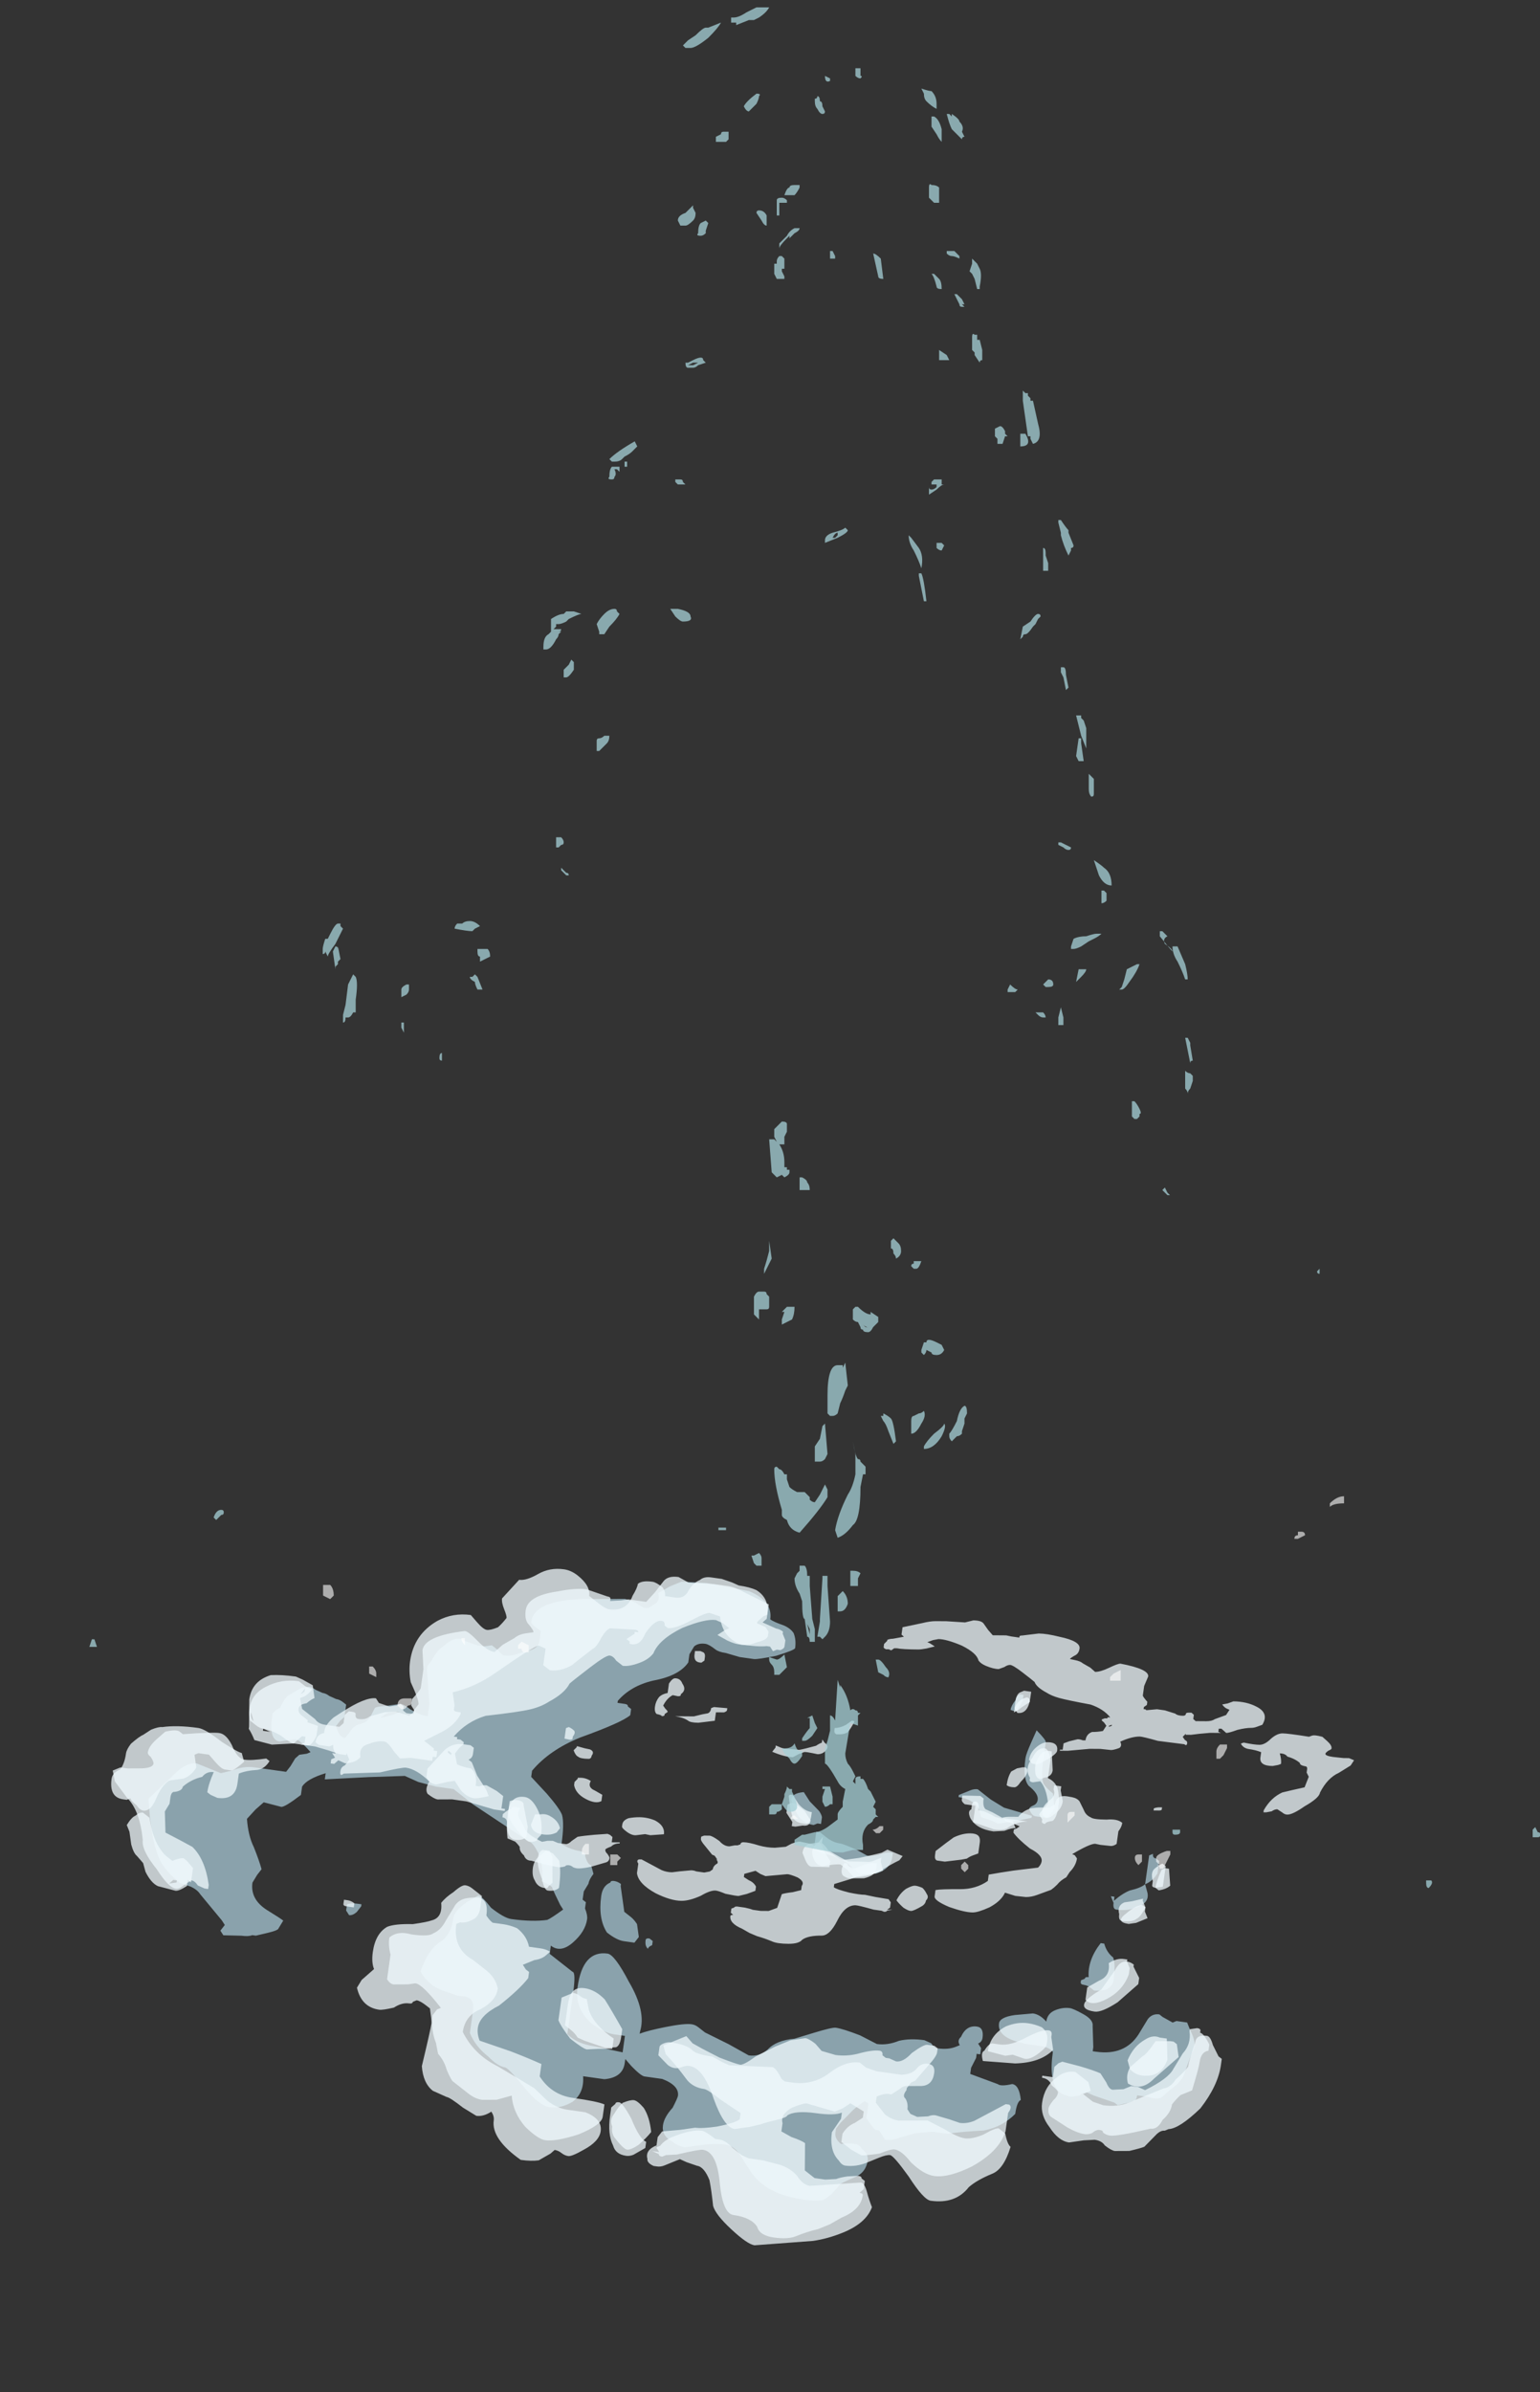 <?xml version="1.0" encoding="UTF-8" standalone="no"?>
<svg xmlns:ffdec="https://www.free-decompiler.com/flash" xmlns:xlink="http://www.w3.org/1999/xlink" ffdec:objectType="frame" height="236.05px" width="152.05px" xmlns="http://www.w3.org/2000/svg">
  <rect width="100%" height="100%" fill="#333333" stroke="none"/>
  <g transform="matrix(1.0, 0.0, 0.0, 1.0, 82.85, 179.7)">
    <use ffdec:characterId="96" height="14.35" transform="matrix(7.0, 0.984, -0.572, 4.066, -64.178, -30.666)" width="14.95" xlink:href="#shape0"/>
    <use ffdec:characterId="89" height="15.4" transform="matrix(-5.3, -0.039, -0.292, 2.079, 52.739, -19.511)" width="15.7" xlink:href="#shape1"/>
    <use ffdec:characterId="89" height="15.4" transform="matrix(7.0, 0.984, -0.572, 4.066, -68, -31.411)" width="15.7" xlink:href="#shape1"/>
    <use ffdec:characterId="90" height="15.75" transform="matrix(7.0, 0.984, -0.572, 4.066, -67.943, -31.817)" width="15.9" xlink:href="#shape2"/>
    <use ffdec:characterId="352" height="28.6" transform="matrix(0.0, -5.009, 5.009, 0.0, -74.028, 6.609)" width="37.05" xlink:href="#shape3"/>
    <use ffdec:characterId="351" height="5.3" transform="matrix(7.0, 0.0, 0.0, 7.0, -50.95, -32.05)" width="14.4" xlink:href="#shape4"/>
  </g>
  <defs>
    <g id="shape0" transform="matrix(1.0, 0.0, 0.0, 1.0, 10.0, 3.45)">
      <path d="M1.9 -1.85 L1.9 -1.7 1.85 -1.5 Q1.85 -1.4 1.75 -1.45 1.75 -1.55 1.8 -1.7 1.8 -1.8 1.85 -1.85 L1.9 -1.85 M2.15 -1.05 Q2.3 -0.85 2.3 -0.8 L2.3 -0.35 Q2.3 0.05 2.35 0.2 2.4 0.3 2.5 0.4 L2.55 0.75 Q2.5 0.95 2.45 1.0 L2.3 1.0 Q2.25 1.0 2.2 0.85 2.2 0.8 2.25 0.75 2.3 0.7 2.3 0.6 2.3 0.45 2.15 0.3 2.05 0.15 2.05 -0.35 2.05 -0.45 2.1 -0.75 L2.15 -1.05 M4.1 1.65 L4.1 1.95 Q4.05 2.15 3.95 2.25 L4.0 2.45 Q4.05 2.7 3.85 2.85 3.75 2.95 3.6 2.95 3.55 2.95 3.55 2.8 L3.5 2.65 3.55 2.65 3.55 2.75 Q3.65 2.55 3.75 2.45 3.9 2.35 3.95 2.25 3.95 1.85 3.95 1.6 L3.95 1.55 4.0 1.5 Q4.0 1.6 4.05 1.6 L4.1 1.65 M3.5 3.8 Q3.55 4.0 3.65 4.1 3.7 4.25 3.7 4.65 3.7 4.8 3.6 4.9 3.5 4.95 3.45 4.95 L3.4 4.9 Q3.35 4.85 3.3 4.85 3.25 4.85 3.25 4.8 L3.25 4.75 3.3 4.7 Q3.3 4.65 3.35 4.65 3.3 4.25 3.45 3.8 L3.5 3.8 M4.45 5.35 L4.6 5.45 4.65 5.4 4.8 5.4 4.85 5.55 Q4.95 5.8 4.95 5.95 L4.9 6.3 4.85 6.7 Q4.8 6.9 4.7 7.05 L4.6 7.25 Q4.55 7.35 4.4 7.3 L4.25 7.3 Q4.25 7.45 4.2 7.45 L4.15 7.5 4.0 7.6 3.95 7.55 3.65 7.45 3.55 7.4 Q3.5 7.4 3.45 7.5 L3.35 7.55 Q3.2 7.55 3.15 7.45 3.0 7.25 3.0 6.55 2.95 6.45 2.8 6.45 L2.7 6.45 Q2.2 6.45 2.2 6.05 2.2 5.9 2.4 5.8 L2.65 5.7 Q2.75 5.7 2.85 5.85 2.85 5.65 2.95 5.55 3.05 5.45 3.15 5.45 3.2 5.45 3.35 5.55 3.5 5.65 3.5 5.8 L3.55 6.3 3.55 6.4 3.6 6.4 Q4.0 6.4 4.15 5.85 L4.25 5.45 Q4.3 5.3 4.4 5.3 L4.45 5.35 M2.25 1.05 L2.0 1.2 1.8 1.3 1.7 1.25 1.55 1.2 1.5 1.0 Q1.4 0.8 1.2 0.8 L1.2 0.75 1.35 0.6 Q1.4 0.55 1.45 0.55 L1.65 0.75 1.85 0.9 2.25 1.0 2.25 1.05 M0.2 2.45 Q0.3 2.35 0.35 2.35 L0.4 2.35 0.4 2.45 Q0.4 2.75 0.2 2.9 L0.0 2.95 Q-0.05 2.95 -0.2 2.75 -0.4 2.6 -0.55 2.6 -0.7 2.6 -0.7 2.35 L-0.7 2.1 Q-0.75 2.1 -0.65 2.1 L-0.55 2.2 Q-0.45 2.3 -0.35 2.3 -0.3 2.3 -0.1 2.4 L0.05 2.5 Q0.1 2.5 0.2 2.45 M2.0 6.75 L2.0 6.85 1.95 6.85 1.95 6.95 1.9 7.2 1.9 7.35 2.3 7.5 Q2.35 7.55 2.5 7.45 2.6 7.45 2.65 7.8 2.6 7.85 2.6 8.15 2.45 8.5 2.2 8.65 1.9 8.75 1.7 8.85 L1.5 8.85 Q1.35 8.9 1.25 8.95 L1.05 9.1 Q0.95 9.2 0.85 9.2 L0.75 9.0 0.7 9.0 Q0.65 8.95 0.55 8.75 L0.55 8.4 0.5 8.35 Q0.45 8.4 0.35 8.6 L0.2 8.95 0.15 9.1 Q0.15 9.15 0.15 9.2 0.15 9.35 0.25 9.45 0.35 9.4 0.45 9.4 0.5 9.4 0.55 9.5 0.65 9.6 0.65 9.75 0.65 10.05 0.5 10.2 0.3 10.4 0.3 10.45 0.2 10.75 0.1 10.85 0.0 10.9 -0.15 10.9 -0.7 10.9 -0.95 10.4 L-1.15 10.0 Q-1.25 9.85 -1.35 9.85 -1.5 9.85 -1.7 9.95 L-1.9 10.05 Q-2.0 10.05 -2.1 9.95 -2.25 9.85 -2.25 9.6 -2.25 9.4 -2.15 9.15 -2.1 8.9 -2.1 8.85 -2.1 8.6 -2.35 8.5 L-2.6 8.5 Q-2.65 8.5 -2.8 8.3 L-2.9 8.15 -2.9 8.25 Q-2.9 8.6 -3.15 8.7 L-3.45 8.7 Q-3.4 9.1 -3.55 9.35 -3.7 9.55 -3.85 9.55 -4.0 9.55 -4.25 9.15 -4.5 8.75 -4.55 8.75 -4.65 8.75 -4.8 8.55 -5.0 8.35 -5.1 8.05 -5.1 7.95 -5.1 7.5 -5.1 7.2 -5.25 7.2 L-5.35 7.2 -5.5 7.15 Q-5.55 7.15 -5.7 7.05 -5.85 6.9 -5.9 6.75 -5.85 6.25 -5.7 6.0 -5.55 5.8 -5.55 5.35 -5.55 5.2 -5.4 4.95 L-5.25 4.75 Q-5.2 4.75 -5.05 5.0 -4.85 5.2 -4.75 5.2 -4.45 5.2 -4.25 5.1 -4.2 5.05 -4.05 4.8 L-4.1 4.7 Q-4.2 4.45 -4.25 4.3 L-4.3 4.25 -4.4 4.2 Q-4.4 3.85 -4.5 3.55 -4.6 3.3 -4.65 3.3 L-5.5 2.6 -5.8 2.3 -6.05 2.3 -6.3 2.25 -6.5 2.15 -7.0 2.3 -7.6 2.5 -7.6 2.35 Q-7.85 2.55 -7.9 2.75 L-7.9 2.95 Q-8.1 3.3 -8.15 3.3 L-8.4 3.25 -8.5 3.45 -8.6 3.7 Q-8.55 4.1 -8.45 4.35 -8.35 4.65 -8.3 4.85 L-8.35 5.0 -8.4 5.2 Q-8.4 5.6 -8.15 5.8 -7.95 5.95 -7.9 6.0 L-7.95 6.2 Q-7.95 6.25 -8.1 6.35 L-8.25 6.45 -8.3 6.45 Q-8.35 6.5 -8.45 6.5 L-8.7 6.55 -8.75 6.45 -8.7 6.3 -8.75 6.2 -9.1 5.65 Q-9.15 5.55 -9.25 5.5 L-9.4 5.45 Q-9.65 5.2 -9.75 4.9 -9.9 4.45 -10.0 3.55 L-9.7 2.9 Q-9.55 2.55 -9.4 2.55 L-9.05 2.7 -8.9 2.6 Q-8.75 2.45 -8.6 2.45 L-8.15 2.45 -8.1 2.3 -8.05 2.1 -8.0 2.0 -7.9 1.95 -7.85 1.9 Q-8.05 1.6 -8.1 1.65 L-8.3 1.75 Q-8.45 1.75 -8.45 1.2 L-8.45 1.1 -8.4 1.0 Q-8.35 0.95 -8.35 0.9 -8.3 0.65 -8.25 0.6 L-8.1 0.4 -8.0 0.35 Q-7.95 0.35 -7.9 0.4 L-7.8 0.45 Q-7.75 0.45 -7.7 0.5 L-7.6 0.55 Q-7.55 0.55 -7.5 0.6 L-7.45 0.65 Q-7.45 0.75 -7.45 0.95 L-7.5 1.05 -7.55 1.2 -7.5 1.35 Q-7.45 1.45 -7.4 1.45 L-7.35 1.3 Q-7.3 1.1 -7.2 1.05 L-7.15 1.0 -7.1 0.9 -7.05 0.65 Q-7.05 0.6 -6.9 0.55 L-6.7 0.45 Q-6.65 0.45 -6.55 0.55 -6.4 0.65 -6.35 0.65 L-6.3 0.65 Q-6.3 0.5 -6.3 0.35 L-6.4 -0.45 -6.4 -0.55 -6.35 -0.7 Q-6.3 -0.95 -6.2 -1.1 -6.1 -1.3 -6.0 -1.3 L-5.9 -1.25 -5.75 -1.2 -5.65 -1.2 -5.55 -1.25 -5.45 -1.15 Q-5.4 -1.05 -5.35 -1.05 -5.25 -1.05 -5.1 -1.2 -4.9 -1.3 -4.9 -1.5 L-4.9 -1.75 -5.0 -1.85 Q-5.05 -1.9 -5.05 -1.95 -5.05 -2.45 -4.4 -2.65 L-3.8 -2.8 -3.65 -2.75 Q-3.55 -2.65 -3.5 -2.65 -3.45 -2.65 -3.4 -2.75 -3.3 -2.85 -3.35 -3.05 L-3.2 -3.25 Q-3.1 -3.35 -3.05 -3.4 L-2.7 -3.45 -2.1 -3.4 Q-1.75 -3.25 -1.75 -2.8 -1.7 -2.75 -1.55 -2.7 -1.45 -2.65 -1.4 -2.55 -1.35 -2.4 -1.35 -2.2 -1.35 -2.15 -1.6 -1.95 -1.85 -1.8 -1.9 -1.8 L-2.1 -1.8 -2.3 -1.85 Q-2.4 -1.85 -2.45 -1.9 -2.55 -2.0 -2.6 -2.0 -2.7 -2.0 -2.75 -1.9 L-2.8 -1.7 -2.8 -1.5 Q-2.9 -1.15 -3.25 -0.95 -3.55 -0.75 -3.7 -0.35 L-3.7 -0.3 -3.6 -0.3 Q-3.55 -0.3 -3.55 -0.25 L-3.5 -0.2 -3.5 -0.05 Q-3.6 0.15 -4.15 0.65 -4.55 1.05 -4.75 1.6 L-4.75 1.75 -4.5 2.1 Q-4.3 2.4 -4.25 2.55 -4.2 2.75 -4.2 3.25 -4.05 3.35 -3.95 3.35 -3.9 3.35 -3.85 3.4 L-3.85 3.45 Q-3.8 3.65 -3.75 3.65 L-3.7 3.85 Q-3.75 4.0 -3.75 4.1 L-3.8 4.3 Q-3.8 4.35 -3.8 4.5 L-3.75 4.55 -3.75 4.7 Q-3.7 4.85 -3.7 4.95 -3.7 5.25 -3.85 5.55 -4.0 5.85 -4.15 5.7 L-4.15 5.9 -3.8 6.25 Q-3.75 6.25 -3.75 6.75 -3.75 7.45 -3.75 7.75 -3.6 7.95 -3.35 7.95 L-2.95 8.0 -2.95 7.6 -3.1 7.6 Q-3.25 7.6 -3.45 7.4 -3.7 7.1 -3.7 6.6 -3.7 5.7 -3.35 5.7 -3.25 5.7 -3.0 6.3 -2.7 6.95 -2.75 7.45 L-2.75 7.5 Q-2.65 7.4 -2.4 7.25 -2.15 7.1 -2.05 7.1 -2.0 7.1 -1.95 7.15 L-1.85 7.25 -1.5 7.45 -1.2 7.65 Q-1.05 7.65 -0.95 7.45 -0.85 7.2 -0.6 7.1 L-0.35 6.9 Q-0.1 6.7 -0.05 6.7 0.05 6.7 0.3 6.8 L0.55 6.95 Q0.7 6.95 0.85 6.8 1.0 6.7 1.2 6.7 L1.3 6.75 Q1.35 6.85 1.4 6.85 1.55 6.85 1.65 6.75 L1.7 6.7 Q1.65 6.6 1.7 6.5 1.75 6.2 1.9 6.2 2.0 6.2 2.0 6.45 2.0 6.55 1.95 6.6 L2.0 6.7 2.0 6.75 M-0.9 1.3 L-0.85 1.4 -0.7 1.6 Q-0.65 1.7 -0.65 1.75 L-0.65 1.9 -0.7 1.9 -0.75 1.95 Q-0.95 1.95 -1.05 1.6 -1.2 1.3 -0.95 1.2 L-0.9 1.3 M-3.3 4.0 L-3.3 4.05 -3.2 4.65 -3.1 4.75 Q-3.05 4.8 -3.0 4.9 L-2.95 5.2 -3.0 5.35 -3.15 5.35 Q-3.25 5.35 -3.4 5.2 -3.55 4.9 -3.55 4.35 -3.55 4.1 -3.45 4.0 -3.45 3.95 -3.4 3.95 -3.35 3.95 -3.3 4.0 M-2.8 5.2 L-2.75 5.25 -2.75 5.35 Q-2.8 5.4 -2.8 5.45 -2.85 5.4 -2.85 5.25 -2.85 5.2 -2.8 5.2 M-6.75 0.65 L-6.85 0.7 Q-6.9 0.75 -6.95 0.85 L-6.8 0.75 -6.7 0.65 -6.75 0.65 M-6.9 5.35 L-6.85 5.35 Q-6.85 5.3 -6.85 5.4 L-6.9 5.55 Q-6.95 5.65 -7.0 5.65 L-7.05 5.55 -7.05 5.4 Q-7.0 5.35 -6.9 5.35" fill="#c5edfe" fill-opacity="0.6" fill-rule="evenodd" stroke="none"/>
    </g>
    <g id="shape1" transform="matrix(1.0, 0.0, 0.0, 1.0, 10.55, 3.5)">
      <path d="M2.0 -1.8 Q2.0 -1.4 1.85 -1.4 L1.8 -1.5 Q1.8 -1.55 1.8 -1.65 1.8 -1.85 1.85 -1.9 L1.9 -1.95 2.0 -1.95 2.0 -1.8 M2.3 -0.65 Q2.35 -0.65 2.4 -0.4 L2.4 0.05 Q2.5 0.1 2.55 0.25 2.6 0.45 2.6 0.7 2.6 0.95 2.55 1.05 2.45 1.1 2.45 1.15 2.4 1.15 2.4 1.1 L2.4 1.05 2.35 0.95 Q2.35 0.9 2.4 0.8 L2.45 0.65 Q2.4 0.3 2.3 0.15 L2.2 0.2 Q2.15 0.2 2.15 0.15 L2.15 0.1 Q2.05 -0.1 2.15 -0.4 2.2 -0.65 2.3 -0.65 M4.15 1.7 L4.2 1.75 4.2 2.25 4.1 2.3 Q4.05 2.3 4.05 2.25 L4.05 2.15 Q4.0 1.95 4.05 1.85 4.1 1.75 4.15 1.7 M3.95 2.65 L4.0 2.8 Q3.95 3.05 3.9 3.1 3.85 3.2 3.7 3.2 3.65 3.2 3.65 3.05 3.6 2.85 3.7 2.75 L3.8 2.7 3.95 2.6 3.95 2.65 M3.85 4.1 L3.85 4.15 3.9 4.3 3.9 4.45 Q3.85 4.85 3.65 5.1 3.45 5.35 3.35 5.2 L3.35 4.9 3.5 4.7 Q3.65 4.55 3.6 4.25 3.7 4.1 3.8 4.1 L3.85 4.1 M2.2 1.15 Q2.05 1.2 1.95 1.35 1.9 1.45 1.75 1.45 L1.45 1.35 1.45 0.95 1.3 0.95 Q1.25 0.9 1.25 0.85 L1.25 0.75 1.5 0.7 1.55 0.75 Q1.55 0.95 1.6 1.0 L1.7 1.05 1.85 1.15 2.2 1.15 M0.15 2.6 L0.25 2.5 0.25 2.6 0.3 2.8 Q0.05 3.05 -0.1 3.05 L-0.2 2.9 -0.3 2.8 Q-0.35 2.8 -0.45 2.85 L-0.55 2.9 Q-0.65 2.9 -0.7 2.7 -0.75 2.5 -0.65 2.35 L-0.6 2.2 Q-0.6 2.3 -0.6 2.35 -0.55 2.4 -0.5 2.5 -0.3 2.65 -0.2 2.7 L0.05 2.65 Q0.1 2.65 0.15 2.6 M2.35 6.8 L2.1 6.75 Q2.1 6.35 2.3 6.1 2.45 5.95 2.6 5.95 2.7 5.95 2.8 6.0 2.9 6.1 2.9 6.3 L2.9 6.4 Q2.9 6.45 2.85 6.55 2.7 6.85 2.6 6.8 L2.45 6.75 2.35 6.8 M1.4 6.85 L1.4 6.95 Q1.4 7.05 1.3 7.3 L1.15 7.7 1.1 7.75 1.05 7.9 1.05 7.95 Q1.0 8.1 1.05 8.15 1.1 8.25 1.1 8.4 L1.15 8.5 1.25 8.55 1.4 8.5 Q1.45 8.45 1.5 8.45 L1.7 8.5 1.85 8.55 Q1.95 8.55 2.05 8.45 L2.45 7.95 2.5 7.95 Q2.55 8.0 2.5 8.15 2.5 8.3 2.5 8.5 L2.5 8.6 Q2.45 9.1 2.1 9.55 1.8 9.9 1.6 9.9 1.45 9.9 1.25 9.65 1.1 9.4 1.0 9.4 0.95 9.4 0.8 9.55 0.6 9.65 0.55 9.65 L0.4 9.55 0.25 9.4 0.25 9.2 Q0.3 9.0 0.4 8.9 L0.5 8.75 0.5 8.6 0.3 8.45 0.2 8.6 0.1 8.7 -0.3 8.6 Q-0.35 8.6 -0.5 8.75 -0.65 8.95 -0.6 9.15 L-0.6 9.35 -0.45 9.45 Q-0.3 9.5 -0.25 9.55 L-0.2 10.2 Q-0.1 10.3 -0.05 10.35 L0.1 10.35 0.25 10.3 Q0.3 10.25 0.4 10.2 L0.55 10.15 Q0.6 10.15 0.6 10.2 L0.65 10.25 0.65 10.45 0.6 10.55 Q0.65 10.55 0.65 10.6 0.65 10.95 0.4 11.2 L0.25 11.4 0.1 11.55 Q-0.05 11.65 -0.2 11.8 -0.3 11.9 -0.5 11.9 -0.7 11.9 -0.75 11.7 -0.85 11.5 -1.1 11.5 -1.25 11.5 -1.35 10.8 -1.45 10.05 -1.65 10.05 -1.7 10.05 -2.0 10.25 L-2.15 10.3 -2.2 10.35 Q-2.25 10.35 -2.25 10.3 L-2.35 10.25 -2.25 10.25 -2.3 10.15 -2.3 9.9 -2.25 9.75 -2.0 9.65 -1.8 9.55 Q-1.7 9.55 -1.5 9.45 -1.25 9.3 -1.2 9.2 L-1.2 9.05 -1.5 8.8 Q-1.7 8.6 -1.75 8.6 -1.9 8.6 -2.0 8.45 -2.2 8.1 -2.35 7.9 L-2.4 7.7 -2.1 7.4 -2.0 7.55 -1.85 7.65 -1.6 7.8 Q-1.35 7.9 -1.3 7.9 -1.25 7.9 -1.1 7.65 L-0.85 7.35 Q-0.8 7.3 -0.65 7.15 L-0.45 7.05 Q-0.4 7.05 -0.3 7.15 L-0.2 7.3 0.0 7.35 Q0.15 7.35 0.3 7.25 0.5 7.1 0.6 7.1 0.65 7.1 0.65 7.2 L0.7 7.25 0.75 7.25 0.85 7.3 Q0.95 7.3 1.05 7.05 1.2 6.8 1.25 6.8 L1.35 6.8 1.4 6.85 M5.0 5.6 Q5.05 5.6 5.15 5.85 L5.15 6.0 Q5.05 6.05 5.05 6.3 5.05 6.45 5.0 7.0 L4.85 7.15 Q4.8 7.25 4.75 7.4 4.75 7.6 4.65 7.8 4.6 8.05 4.5 8.05 4.05 8.35 3.95 8.35 3.9 8.35 3.85 8.3 3.85 8.25 3.8 8.25 3.75 8.25 3.7 8.35 3.65 8.4 3.6 8.4 3.5 8.4 3.35 8.3 L3.1 8.1 Q3.05 8.05 3.05 7.9 3.05 7.85 3.1 7.7 3.15 7.6 3.15 7.5 3.15 7.45 3.05 7.35 3.0 7.2 2.9 7.2 L2.9 7.15 3.05 7.15 3.05 6.9 3.1 6.8 3.15 6.75 3.4 6.8 Q3.6 6.85 3.7 6.9 3.75 7.0 3.8 7.1 3.85 7.25 3.9 7.25 L4.05 7.2 4.15 7.1 4.25 7.1 4.35 7.15 Q4.65 6.8 4.7 6.55 L4.8 6.15 Q4.9 5.9 4.85 5.6 L4.85 5.55 4.95 5.5 Q5.0 5.5 5.0 5.55 L5.0 5.6 M4.6 6.35 Q4.55 6.75 4.35 6.8 4.2 6.85 4.1 6.7 L4.05 6.5 Q4.1 6.15 4.25 5.95 4.35 5.8 4.45 5.85 L4.55 5.85 4.6 6.35 M-5.75 -1.3 Q-5.6 -1.1 -5.5 -1.1 L-5.4 -1.3 -5.25 -1.5 Q-5.2 -1.6 -5.1 -1.65 L-5.0 -1.7 Q-5.0 -1.75 -5.1 -1.9 -5.15 -2.0 -5.15 -2.2 -5.15 -2.55 -4.75 -2.75 -4.5 -2.9 -4.35 -2.9 L-4.05 -2.8 Q-4.0 -2.8 -4.0 -2.75 L-4.0 -2.7 -3.85 -2.75 -3.75 -2.8 -3.5 -2.8 -3.4 -3.05 -3.3 -3.35 Q-3.25 -3.5 -3.1 -3.5 L-2.95 -3.4 -2.6 -3.45 -2.4 -3.45 Q-2.3 -3.45 -2.15 -3.35 L-1.8 -3.15 -1.8 -3.1 Q-1.8 -3.05 -1.8 -2.95 -1.8 -2.9 -1.8 -2.8 L-1.85 -2.7 -1.65 -2.6 Q-1.6 -2.6 -1.55 -2.55 L-1.55 -2.5 -1.5 -2.35 -1.5 -2.2 Q-1.5 -2.15 -1.55 -2.1 L-1.6 -2.1 -1.65 -2.05 -1.7 -2.15 -1.75 -2.15 Q-1.85 -2.1 -2.15 -2.1 -2.2 -2.1 -2.3 -2.15 L-2.45 -2.25 -2.35 -2.4 -2.3 -2.45 -2.4 -2.55 -2.5 -2.6 Q-2.65 -2.6 -2.95 -2.3 -3.25 -1.95 -3.3 -1.6 -3.35 -1.45 -3.45 -1.35 -3.6 -1.2 -3.7 -1.2 L-3.8 -1.3 Q-3.85 -1.4 -3.9 -1.4 -3.95 -1.4 -4.15 -1.05 -4.35 -0.7 -4.4 -0.6 -4.45 -0.35 -4.65 -0.1 -4.75 0.05 -4.9 0.15 -5.05 0.25 -5.5 0.45 -5.75 0.65 -5.9 1.05 L-5.85 1.05 -5.85 1.1 -5.8 1.1 -5.75 1.15 -5.75 1.2 -5.8 1.3 -5.85 1.45 -5.8 1.7 Q-5.7 1.75 -5.6 1.75 -5.5 1.85 -5.5 2.15 L-5.45 2.15 Q-5.4 2.1 -5.35 2.1 L-5.2 2.2 -5.1 2.3 -5.1 2.6 -5.05 2.6 -5.05 2.65 -5.2 2.65 -5.6 2.55 -5.8 2.55 -6.0 2.6 Q-6.05 2.6 -6.15 2.5 -6.2 2.4 -6.15 2.2 -6.35 1.95 -6.5 1.95 -6.55 1.95 -6.85 2.15 L-7.35 2.3 Q-7.4 2.4 -7.4 2.25 -7.4 2.15 -7.35 2.1 L-7.3 1.95 -7.35 1.8 -7.35 1.85 -7.45 1.85 -7.6 1.8 -7.8 1.75 -8.0 1.75 -7.95 1.7 Q-7.95 1.65 -7.95 1.55 L-8.0 1.55 -8.1 1.75 Q-8.15 1.75 -8.3 1.6 -8.45 1.5 -8.55 1.5 -8.6 1.5 -8.65 1.45 L-8.75 1.35 Q-8.85 0.8 -8.6 0.5 -8.4 0.25 -8.15 0.25 L-8.05 0.35 -7.95 0.4 Q-8.0 0.55 -8.05 0.6 L-8.1 0.65 -8.05 0.9 -7.85 1.1 Q-7.8 1.2 -7.7 1.2 L-7.5 1.2 -7.45 1.1 -7.45 0.9 -7.4 0.8 -7.35 0.8 Q-7.3 0.8 -7.3 0.85 -7.3 0.95 -7.25 0.95 -7.15 0.95 -7.1 0.85 L-6.9 0.7 -6.75 0.65 -6.55 0.7 Q-6.55 0.65 -6.5 0.65 L-6.5 0.55 -6.55 0.45 -6.55 0.3 Q-6.45 0.05 -6.45 0.0 L-6.45 -0.45 -6.5 -0.9 Q-6.5 -1.25 -5.95 -1.5 -5.9 -1.5 -5.75 -1.3 M-0.8 1.65 L-0.8 1.75 Q-0.8 1.9 -0.85 1.95 L-0.9 1.95 Q-1.0 1.95 -1.05 1.85 -1.1 1.7 -1.15 1.35 -1.15 1.3 -1.1 1.3 L-1.0 1.5 Q-0.9 1.65 -0.8 1.65 M-4.6 2.5 Q-4.5 2.75 -4.5 3.1 -4.55 3.2 -4.55 3.25 -4.6 3.3 -4.65 3.3 -4.7 3.3 -4.85 3.05 -5.0 2.8 -5.0 2.65 -5.0 2.25 -4.8 2.25 -4.7 2.25 -4.6 2.5 M-4.4 3.45 L-4.3 3.5 -4.2 3.65 Q-4.15 3.9 -4.15 4.3 -4.2 4.4 -4.3 4.4 -4.35 4.4 -4.4 4.15 -4.5 3.85 -4.5 3.65 -4.5 3.5 -4.45 3.45 L-4.4 3.45 M-5.0 5.35 L-4.85 5.35 Q-4.75 5.35 -4.65 5.4 -4.5 5.55 -4.45 5.8 L-4.3 5.8 Q-4.2 5.8 -4.15 5.85 L-4.2 5.95 Q-4.25 6.05 -4.35 6.1 L-4.5 6.25 -4.45 6.35 -4.4 6.4 -4.4 6.55 Q-4.5 6.85 -4.75 7.3 -5.0 7.6 -5.0 7.9 -5.0 8.05 -4.95 8.2 L-4.5 8.35 Q-4.25 8.45 -4.05 8.55 L-4.05 8.85 Q-3.85 9.25 -3.55 9.25 -3.2 9.25 -3.1 9.3 L-3.1 9.4 Q-3.1 9.5 -3.1 9.6 -3.1 9.8 -3.4 10.1 -3.7 10.35 -3.85 10.35 -3.95 10.35 -4.15 10.1 -4.35 9.8 -4.4 9.4 L-4.6 9.55 -4.8 9.6 Q-4.9 9.6 -5.0 9.5 L-5.25 9.25 Q-5.3 9.15 -5.35 9.0 -5.4 8.8 -5.5 8.65 L-5.55 8.4 Q-5.65 8.1 -5.65 7.75 L-5.6 7.6 -5.55 7.55 Q-5.85 7.05 -5.95 7.05 L-6.05 7.1 -6.25 7.15 Q-6.3 7.15 -6.35 7.05 L-6.35 6.75 Q-6.35 6.55 -6.35 6.45 -6.4 6.25 -6.4 6.05 -6.3 5.85 -6.1 5.9 -5.85 5.9 -5.8 5.8 -5.7 5.7 -5.65 5.45 L-5.55 5.05 Q-5.5 4.9 -5.4 4.85 -5.3 4.8 -5.25 4.8 -5.1 4.8 -5.1 5.2 -5.05 5.3 -5.0 5.35 M-3.6 6.6 Q-3.45 6.6 -3.3 6.8 -3.2 7.0 -3.0 7.45 L-3.0 7.65 Q-3.0 7.85 -3.05 7.9 L-3.2 7.95 -3.5 7.85 -3.6 7.8 Q-3.65 7.7 -3.7 7.65 L-3.8 7.55 Q-3.8 7.5 -3.8 7.05 -3.8 6.8 -3.75 6.7 -3.7 6.6 -3.6 6.6 M-2.7 9.1 Q-2.65 9.1 -2.55 9.25 -2.45 9.45 -2.4 9.8 -2.45 9.95 -2.55 10.15 -2.65 10.3 -2.7 10.3 -2.75 10.3 -2.9 10.05 -2.95 9.95 -2.95 9.8 -3.0 9.65 -2.95 9.5 -2.9 9.3 -2.85 9.2 -2.75 9.1 -2.7 9.1 M-5.95 1.45 L-5.9 1.5 -5.9 1.45 -5.95 1.4 -5.95 1.45 M-6.95 5.35 L-6.95 5.45 -7.05 5.45 Q-7.1 5.45 -7.1 5.4 L-7.1 5.3 -7.05 5.3 Q-7.0 5.3 -6.95 5.35 M-8.45 2.2 L-8.4 2.25 Q-8.45 2.45 -8.55 2.5 -8.7 2.55 -8.8 2.65 L-8.8 2.9 Q-8.8 3.3 -9.05 3.3 L-9.15 3.25 -9.2 3.2 Q-9.2 3.0 -9.15 2.7 -9.25 2.7 -9.3 2.85 -9.45 2.95 -9.55 3.15 -9.55 3.25 -9.65 3.3 -9.7 3.3 -9.7 3.45 L-9.7 3.6 -9.75 3.8 -9.7 4.3 Q-9.45 4.45 -9.3 4.55 -9.1 4.8 -9.0 5.4 L-9.0 5.5 -9.05 5.5 -9.15 5.45 Q-9.2 5.35 -9.25 5.35 L-9.35 5.5 Q-9.4 5.6 -9.45 5.6 -9.55 5.6 -9.75 5.2 -10.0 4.8 -10.0 4.55 -10.1 3.85 -10.3 3.6 L-10.5 3.25 -10.55 3.0 -10.45 2.9 -10.35 2.9 -10.15 2.85 Q-10.0 2.8 -10.0 2.7 -10.0 2.65 -10.05 2.55 -10.1 2.5 -10.1 2.45 -10.1 2.3 -10.0 2.1 L-9.9 1.9 Q-9.75 1.8 -9.7 1.85 L-9.65 1.9 Q-9.25 1.75 -9.15 1.75 -9.05 1.75 -8.95 2.0 -8.85 2.3 -8.75 2.3 -8.65 2.3 -8.45 2.2" fill="#f0fafe" fill-opacity="0.749" fill-rule="evenodd" stroke="none"/>
    </g>
    <g id="shape2" transform="matrix(1.0, 0.0, 0.0, 1.0, 10.55, 3.6)">
      <path d="M2.0 -1.7 L1.9 -1.55 Q1.85 -1.45 1.8 -1.4 1.8 -1.7 1.95 -1.8 2.0 -1.8 2.0 -1.7 M2.4 -0.6 L2.45 -0.15 Q2.45 0.0 2.35 0.05 L2.3 0.1 Q2.2 0.1 2.2 -0.25 2.25 -0.6 2.35 -0.6 L2.4 -0.6 M5.3 6.1 L5.35 6.15 5.35 6.3 Q5.35 6.8 5.15 7.4 4.9 7.95 4.75 8.0 L4.7 8.05 Q4.65 8.05 4.6 8.15 L4.45 8.5 Q4.4 8.55 4.25 8.65 L4.05 8.7 Q4.0 8.7 3.9 8.6 3.85 8.5 3.75 8.5 L3.6 8.55 3.4 8.65 Q3.25 8.65 3.1 8.35 2.95 8.1 2.95 7.8 2.95 7.4 3.1 7.15 3.2 6.95 3.35 6.95 L3.55 7.15 3.6 7.35 Q3.55 7.4 3.5 7.45 3.55 7.5 3.65 7.6 L3.8 7.65 Q4.0 7.65 4.15 7.5 L4.6 7.05 Q4.7 7.0 4.75 6.8 4.85 6.6 4.9 6.45 4.9 6.3 4.95 5.85 4.95 5.65 5.1 5.65 5.15 5.65 5.2 5.85 L5.3 6.1 M4.1 2.3 Q4.1 2.15 4.15 1.85 L4.2 1.8 4.25 1.8 4.3 2.2 Q4.25 2.3 4.15 2.35 L4.1 2.3 M2.65 0.55 Q2.65 0.75 2.55 0.9 2.5 1.0 2.45 1.0 L2.4 0.95 Q2.35 0.8 2.45 0.6 2.55 0.45 2.5 0.3 L2.5 0.2 2.6 0.2 2.6 0.3 2.65 0.55 M3.75 3.0 Q3.85 2.8 3.95 2.75 L4.0 2.8 4.0 2.9 4.05 3.05 3.9 3.2 3.8 3.25 Q3.6 3.25 3.75 3.0 M3.85 4.15 Q3.9 4.15 3.95 4.2 L3.95 4.25 4.05 4.5 4.05 4.65 3.8 5.15 Q3.6 5.45 3.5 5.45 3.3 5.45 3.35 5.25 3.4 5.1 3.55 4.9 L3.7 4.4 Q3.75 4.15 3.85 4.15 M2.05 1.35 Q2.0 1.35 1.9 1.45 L1.75 1.5 Q1.5 1.5 1.4 1.25 1.35 1.1 1.4 1.05 L1.4 0.95 Q1.4 0.85 1.45 0.85 1.5 0.85 1.5 1.05 L1.55 1.05 Q1.6 1.05 1.75 1.15 L2.0 1.2 2.05 1.35 M0.2 2.7 L0.2 2.8 Q0.2 2.95 0.05 3.05 L-0.15 3.1 Q-0.2 3.1 -0.25 3.05 -0.3 2.95 -0.25 2.75 -0.2 2.75 -0.2 2.8 -0.15 2.85 -0.1 2.85 L0.0 2.75 Q0.1 2.65 0.2 2.65 L0.2 2.7 M2.25 6.55 Q2.4 6.55 2.6 6.3 2.8 6.05 2.9 6.05 2.95 6.05 2.95 6.15 L2.95 6.2 3.0 6.5 Q2.85 6.85 2.5 6.95 L2.05 7.0 Q2.0 6.8 2.05 6.75 2.1 6.55 2.15 6.55 L2.25 6.55 M1.4 7.45 Q1.4 7.75 1.25 7.8 L1.05 7.85 Q1.0 7.85 0.95 7.95 L0.85 8.1 0.8 8.1 Q0.75 8.1 0.65 8.2 L0.65 8.35 0.8 8.6 Q0.9 8.7 1.0 8.7 L1.4 8.6 1.65 8.75 Q1.85 8.9 1.95 8.9 2.05 8.9 2.2 8.75 2.35 8.55 2.4 8.55 L2.5 8.65 Q2.55 8.9 2.6 8.95 2.55 9.5 2.4 9.65 2.2 9.85 2.1 10.05 1.95 10.5 1.6 10.5 1.5 10.5 1.25 10.0 1.0 9.55 0.95 9.55 0.9 9.55 0.8 9.65 0.7 9.75 0.65 9.8 0.5 9.95 0.35 9.95 0.3 9.95 0.25 9.85 0.1 9.65 0.1 9.2 L0.2 8.85 0.2 8.7 Q0.1 8.8 -0.15 8.8 -0.45 8.8 -0.55 8.95 -0.55 9.0 -0.7 9.1 -0.85 9.2 -0.9 9.25 L-1.05 9.35 -1.25 9.45 Q-1.4 9.45 -1.6 8.8 -1.8 8.1 -2.0 8.1 -2.05 8.1 -2.1 8.15 -2.15 8.2 -2.2 8.2 -2.25 8.2 -2.3 8.15 L-2.45 7.95 -2.45 7.75 Q-2.45 7.7 -2.4 7.65 -2.35 7.6 -2.3 7.6 -2.1 7.6 -2.0 7.7 -1.95 7.8 -1.7 7.8 L-1.55 7.9 -1.45 7.95 -0.85 7.85 Q-0.8 7.85 -0.7 8.1 L-0.65 8.15 -0.55 8.15 Q-0.25 8.15 -0.05 7.8 0.15 7.45 0.35 7.45 L0.45 7.55 0.6 7.6 0.95 7.6 Q1.1 7.55 1.15 7.4 1.2 7.25 1.3 7.25 1.4 7.25 1.4 7.45 M0.8 10.85 Q0.75 11.25 0.45 11.55 0.25 11.75 0.05 11.85 L-0.75 12.15 Q-0.85 12.15 -1.1 11.85 -1.35 11.55 -1.4 11.35 -1.45 11.0 -1.5 10.75 -1.6 10.45 -1.7 10.45 L-1.85 10.4 -1.95 10.35 -2.15 10.55 Q-2.2 10.6 -2.25 10.6 L-2.3 10.6 Q-2.4 10.55 -2.4 10.45 -2.45 10.25 -2.3 10.1 L-2.3 10.15 -2.25 10.1 Q-2.2 9.95 -2.1 9.85 -1.85 9.6 -1.7 9.6 -1.65 9.6 -1.5 9.75 L-1.45 9.75 Q-1.35 9.75 -1.25 9.9 -1.2 9.95 -1.1 10.05 L-1.0 10.1 -0.8 10.1 -0.55 10.15 Q-0.4 10.2 -0.3 10.35 -0.2 10.55 -0.1 10.55 L0.6 10.3 Q0.65 10.3 0.7 10.5 0.75 10.7 0.8 10.85 M4.65 5.9 L4.7 5.95 4.75 6.25 4.45 6.85 Q4.3 7.2 4.1 7.05 4.05 6.85 4.1 6.65 L4.25 6.35 Q4.3 6.3 4.4 5.95 L4.6 5.9 4.65 5.9 M-6.65 -0.6 Q-6.65 -1.25 -6.35 -1.65 -6.15 -1.9 -5.9 -1.9 L-5.8 -1.75 Q-5.7 -1.6 -5.65 -1.6 -5.6 -1.6 -5.5 -1.7 -5.45 -1.8 -5.4 -1.95 -5.4 -2.0 -5.45 -2.15 -5.5 -2.3 -5.5 -2.4 L-5.3 -2.9 Q-5.2 -2.9 -5.05 -3.1 -4.9 -3.3 -4.7 -3.3 -4.6 -3.3 -4.5 -3.2 -4.3 -3.0 -4.3 -2.75 L-4.15 -2.6 Q-4.05 -2.5 -4.0 -2.5 -3.75 -2.5 -3.7 -2.9 -3.65 -3.1 -3.65 -3.2 -3.6 -3.3 -3.45 -3.3 -3.4 -3.3 -3.3 -3.2 -3.25 -3.1 -3.25 -3.0 L-3.1 -3.0 Q-3.0 -3.0 -2.95 -3.15 -2.9 -3.4 -2.8 -3.5 -2.75 -3.6 -2.65 -3.6 L-2.5 -3.6 -2.35 -3.55 -2.25 -3.5 Q-2.1 -3.5 -2.0 -3.45 -1.8 -3.3 -1.8 -2.9 L-1.85 -2.85 -1.9 -2.75 Q-1.95 -2.65 -1.9 -2.65 L-1.8 -2.6 -1.75 -2.5 -1.75 -2.4 Q-1.75 -2.3 -1.9 -2.2 -2.0 -2.1 -2.1 -2.1 -2.15 -2.1 -2.25 -2.2 -2.4 -2.35 -2.45 -2.7 L-2.6 -2.75 Q-2.65 -2.75 -2.85 -2.5 -3.05 -2.25 -3.15 -2.25 L-3.2 -2.3 Q-3.2 -2.4 -3.25 -2.4 -3.35 -2.4 -3.45 -2.05 -3.5 -1.7 -3.65 -1.75 L-3.65 -1.8 -3.7 -1.85 -3.6 -2.0 -3.6 -2.05 -3.55 -2.05 Q-3.55 -2.1 -3.6 -2.1 L-3.95 -2.05 Q-4.0 -2.0 -4.05 -1.8 -4.1 -1.55 -4.15 -1.5 -4.35 -1.15 -4.4 -1.05 -4.55 -0.85 -4.7 -0.85 L-4.8 -0.95 -4.8 -1.35 -4.9 -1.4 Q-4.95 -1.4 -5.45 -0.6 -5.7 -0.2 -6.0 0.0 L-5.95 0.3 -5.95 0.4 Q-5.95 0.45 -5.9 0.45 L-5.85 0.45 -5.85 0.5 Q-5.9 0.75 -6.05 0.95 L-6.3 1.25 -6.15 1.4 -6.15 1.45 -6.1 1.45 -6.1 1.6 -6.15 1.6 -6.15 1.7 -6.45 1.7 -6.6 1.75 -6.7 1.6 Q-6.8 1.4 -6.85 1.4 -6.95 1.4 -7.05 1.5 -7.2 1.6 -7.15 1.85 -7.2 2.0 -7.35 2.05 L-7.45 2.0 -7.5 2.1 -7.55 2.1 Q-7.55 2.05 -7.55 2.0 L-7.5 1.95 -7.55 1.85 -7.5 1.85 Q-7.55 1.75 -7.55 1.65 L-7.6 1.7 -7.75 1.7 -7.8 1.65 Q-7.8 1.45 -7.7 1.4 L-7.7 1.35 Q-7.7 1.2 -7.6 1.0 L-7.5 0.85 Q-7.2 0.4 -7.05 0.4 L-7.0 0.5 -6.85 0.55 -6.75 0.5 -6.7 0.45 -6.65 0.5 -6.65 0.6 -6.6 0.65 -6.55 0.65 Q-6.5 0.65 -6.5 0.55 L-6.45 0.4 Q-6.45 0.3 -6.6 -0.1 -6.65 -0.35 -6.65 -0.6 M-0.9 2.0 L-1.0 2.05 -1.05 2.05 -1.05 1.95 -1.15 1.75 -1.15 1.55 -1.1 1.5 -1.05 1.5 -0.9 1.65 -0.8 1.85 Q-0.8 2.0 -0.9 2.0 M-0.75 2.4 L-0.65 2.35 Q-0.6 2.35 -0.55 2.55 L-0.45 2.75 -0.45 2.9 -0.7 2.95 Q-0.75 2.95 -0.8 2.8 L-0.85 2.65 Q-0.85 2.45 -0.75 2.4 M-5.0 2.4 Q-4.95 2.35 -4.9 2.35 -4.8 2.35 -4.8 2.45 L-4.7 2.95 -4.7 3.2 Q-4.75 3.3 -4.85 3.3 -5.0 3.3 -5.0 2.7 -5.0 2.5 -5.0 2.4 M-4.3 3.6 L-4.25 4.2 -4.3 4.3 Q-4.3 4.35 -4.35 4.35 -4.45 4.35 -4.5 4.2 -4.55 4.1 -4.55 3.9 -4.55 3.7 -4.45 3.55 L-4.4 3.45 -4.35 3.45 -4.3 3.6 M-3.75 6.75 Q-3.7 6.75 -3.65 6.8 -3.6 6.85 -3.55 6.85 L-3.5 7.1 Q-3.4 7.45 -3.1 7.7 L-3.1 7.95 -3.3 8.0 -3.45 8.05 Q-3.5 8.05 -3.7 7.85 -3.85 7.6 -3.9 7.45 -3.9 7.2 -3.9 6.9 L-3.75 6.75 M-4.8 6.9 Q-4.8 7.2 -5.0 7.45 -5.2 7.65 -5.2 8.05 -5.0 8.55 -4.65 8.75 -4.3 9.0 -4.1 9.15 L-3.9 9.4 Q-3.75 9.55 -3.6 9.55 -3.45 9.55 -3.35 9.55 -3.1 9.65 -3.1 9.95 -3.1 10.2 -3.3 10.45 -3.45 10.65 -3.5 10.65 -3.55 10.65 -3.6 10.6 -3.65 10.55 -3.7 10.55 L-3.75 10.65 -3.9 10.85 Q-4.0 10.9 -4.15 10.9 -4.6 10.5 -4.6 10.05 -4.6 9.95 -4.65 9.85 -4.75 10.0 -4.85 10.0 L-5.05 9.85 Q-5.25 9.65 -5.3 9.65 L-5.5 9.55 Q-5.65 9.4 -5.7 9.0 -5.65 8.1 -5.65 7.95 -5.65 7.9 -5.7 7.6 L-5.75 7.55 Q-5.85 7.45 -5.9 7.45 L-5.95 7.5 Q-5.95 7.55 -6.0 7.55 -6.1 7.55 -6.2 7.7 -6.35 7.8 -6.4 7.8 -6.65 7.8 -6.75 7.35 L-6.7 7.15 -6.55 6.85 Q-6.6 6.7 -6.6 6.45 -6.6 6.0 -6.45 5.8 -6.35 5.7 -6.1 5.65 -5.9 5.55 -5.85 5.5 -5.7 5.4 -5.75 5.05 -5.7 4.9 -5.6 4.75 -5.5 4.55 -5.45 4.55 -5.4 4.55 -5.35 4.6 L-5.2 4.75 -5.2 4.9 Q-5.2 4.95 -5.2 5.05 -5.2 5.2 -5.25 5.3 -5.35 5.45 -5.45 5.45 L-5.5 5.5 Q-5.5 6.1 -5.2 6.3 L-5.0 6.5 Q-4.85 6.65 -4.8 6.9 M-2.9 9.2 Q-2.85 9.2 -2.7 9.55 -2.55 10.0 -2.45 10.05 L-2.45 10.2 -2.6 10.4 Q-2.65 10.45 -2.7 10.45 -2.85 10.45 -2.9 10.25 -3.0 10.0 -3.0 9.55 L-3.0 9.35 -2.95 9.25 Q-2.95 9.2 -2.9 9.2 M-5.65 1.2 L-5.6 1.25 -5.6 1.4 Q-5.6 1.5 -5.65 1.55 L-5.6 1.6 Q-5.55 1.75 -5.5 1.9 -5.4 2.1 -5.35 2.2 L-5.3 2.35 Q-5.45 2.45 -5.5 2.45 -5.6 2.45 -5.7 2.3 L-5.8 2.1 -5.9 2.15 -6.05 2.25 Q-6.15 2.25 -6.2 2.1 L-6.2 1.9 -6.0 1.4 Q-5.9 1.2 -5.75 1.2 L-5.65 1.2 M-7.9 0.6 Q-7.95 0.65 -8.0 0.75 -8.1 0.8 -8.1 0.9 -8.1 1.0 -8.05 1.05 L-7.95 1.15 -7.95 1.2 -7.8 1.25 -7.8 1.5 Q-7.85 1.75 -7.9 1.75 L-8.1 1.75 -8.4 1.85 -8.65 1.8 Q-8.7 1.65 -8.75 1.55 L-8.75 1.5 -8.8 0.85 Q-8.8 0.4 -8.55 0.2 -8.4 0.15 -8.2 0.15 L-8.1 0.2 -7.95 0.3 -7.9 0.6 M-8.05 0.4 L-8.1 0.55 Q-8.05 0.5 -8.05 0.45 L-8.05 0.4 M-8.75 1.15 Q-8.75 1.3 -8.7 1.35 L-8.75 1.15 M-8.45 1.55 L-8.55 1.5 -8.55 1.55 -8.45 1.55 M-9.0 2.6 Q-9.05 2.6 -9.15 2.45 L-9.25 2.3 -9.4 2.3 -9.45 2.35 -9.4 2.65 Q-9.45 2.85 -9.55 2.95 L-9.75 3.05 Q-9.85 3.2 -9.9 3.55 -9.95 3.85 -10.05 3.85 -10.1 3.85 -10.15 3.75 -10.25 3.65 -10.25 3.6 L-10.3 3.65 -10.35 3.65 Q-10.55 3.65 -10.55 3.2 -10.55 3.05 -10.45 2.95 -10.4 2.8 -10.4 2.55 -10.4 2.45 -10.35 2.3 -10.25 2.1 -10.2 2.05 L-10.1 1.9 Q-10.0 1.8 -9.95 1.8 -9.75 1.7 -9.45 1.7 -9.35 1.7 -9.1 1.95 -8.85 2.15 -8.8 2.15 L-8.75 2.35 Q-8.85 2.55 -8.9 2.6 L-9.0 2.6 M-10.05 3.9 L-9.95 4.0 Q-9.85 4.6 -9.65 4.85 L-9.55 4.95 Q-9.45 4.85 -9.4 4.85 L-9.35 4.9 -9.25 5.05 -9.25 5.4 -9.3 5.35 -9.3 5.5 Q-9.4 5.65 -9.45 5.65 L-9.7 5.6 Q-9.8 5.55 -9.9 5.3 L-9.95 5.1 -10.05 4.95 Q-10.1 4.9 -10.15 4.7 L-10.2 4.4 -10.25 4.25 Q-10.2 4.05 -10.15 4.0 -10.1 3.9 -10.05 3.9 M-9.45 5.4 L-9.5 5.4 -9.55 5.5 -9.45 5.45 -9.45 5.4" fill="#f0fafe" fill-opacity="0.749" fill-rule="evenodd" stroke="none"/>
    </g>
    <g id="shape3" transform="matrix(1.0, 0.0, 0.0, 1.0, 1.05, 14.7)">
      <path d="M-0.9 11.7 L-0.9 11.75 Q-0.95 11.8 -1.05 11.7 -1.05 11.65 -0.95 11.65 L-0.9 11.65 -0.9 11.7 M27.75 3.85 L27.75 3.85 M27.4 3.9 L27.5 3.85 27.55 3.85 27.55 3.8 28.25 3.7 28.45 3.7 28.4 3.75 28.4 3.8 28.35 3.8 28.3 3.85 28.25 3.85 28.25 3.9 27.8 4.0 Q27.45 4.1 27.4 3.9 M27.6 3.7 L27.6 3.7 M27.6 3.65 L27.6 3.75 Q27.35 3.9 27.35 3.65 L27.6 3.65 M27.5 3.2 L27.55 3.15 27.7 3.15 27.75 3.25 Q27.75 3.3 27.65 3.35 L27.6 3.35 27.55 3.4 27.55 3.35 27.4 3.3 Q27.4 3.25 27.4 3.2 L27.5 3.2 M26.55 2.0 L26.6 2.0 Q26.6 1.95 26.6 1.9 L26.65 1.9 26.7 1.95 26.7 2.1 26.6 2.1 26.6 2.15 Q26.6 2.1 26.5 2.0 L26.4 1.85 26.55 1.85 Q26.5 1.85 26.5 1.9 26.5 1.95 26.55 2.0 M26.55 1.85 L26.55 1.85 M29.05 2.2 Q29.05 2.15 29.05 2.05 L29.25 2.05 29.15 2.2 29.05 2.25 29.05 2.2 M30.35 2.35 L30.35 2.4 30.25 2.5 30.15 2.55 30.15 2.5 30.1 2.55 30.1 2.5 Q30.1 2.45 30.15 2.45 L30.35 2.35 M30.75 1.95 L30.65 2.05 Q30.6 2.1 30.45 2.1 30.45 2.0 30.5 2.0 30.7 1.95 30.75 1.9 L30.75 1.95 M29.55 2.75 L29.55 2.8 29.45 2.8 29.45 2.85 29.25 2.9 29.05 2.9 Q29.05 2.85 29.0 2.85 L29.15 2.75 29.2 2.75 29.25 2.7 29.5 2.7 Q29.6 2.7 29.55 2.75 M32.3 1.85 L32.45 1.85 Q32.55 1.85 32.5 1.9 32.5 2.0 32.45 2.05 L32.15 2.05 32.15 1.95 Q32.2 1.9 32.25 1.85 L32.3 1.85 M31.2 2.35 L31.1 2.45 31.05 2.45 Q31.1 2.35 31.1 2.3 31.1 2.25 31.15 2.2 L31.2 2.2 31.2 2.35 M30.95 2.8 L30.85 2.85 Q30.75 2.9 30.5 2.85 L30.45 2.85 30.45 2.8 30.65 2.75 30.75 2.7 30.8 2.65 30.95 2.7 31.05 2.7 30.95 2.8 M31.15 0.75 Q31.15 0.8 31.05 0.9 L30.65 0.95 Q30.65 0.85 30.7 0.85 L31.15 0.75 M33.75 2.45 Q33.65 2.55 33.55 2.5 L33.45 2.55 Q33.45 2.5 33.4 2.5 33.55 2.35 33.6 2.3 33.7 2.25 33.9 2.2 L33.9 2.25 33.85 2.3 33.9 2.3 Q33.8 2.45 33.75 2.45 M33.85 1.95 Q33.8 2.05 33.6 2.1 L33.35 2.1 Q33.4 2.05 33.5 2.0 L33.65 1.9 33.85 1.9 33.85 1.95 M34.4 1.7 Q34.35 1.85 34.35 1.9 34.25 2.0 34.1 2.0 34.05 2.0 34.0 2.0 34.05 1.9 34.15 1.8 34.2 1.75 34.3 1.75 L34.4 1.7 M34.8 0.5 L34.65 0.5 Q34.65 0.55 34.6 0.5 34.6 0.45 34.65 0.4 L34.8 0.4 34.8 0.5 M0.15 13.8 L0.05 13.85 Q0.05 13.9 0.0 13.9 -0.05 13.9 -0.05 13.85 L-0.05 13.75 0.1 13.75 0.15 13.8 M0.05 6.8 Q0.0 6.8 0.0 6.7 0.0 6.65 0.05 6.65 L0.1 6.65 Q0.1 6.75 0.1 6.8 L0.05 6.8 M2.25 0.4 L2.25 0.4 M3.45 0.85 Q3.45 0.9 3.3 1.0 3.2 1.1 3.1 1.05 3.1 1.0 3.15 0.95 L3.2 0.85 3.45 0.8 3.45 0.85 M4.55 0.25 Q4.4 0.2 4.4 0.1 L4.4 0.05 4.7 0.05 4.8 0.15 Q4.7 0.25 4.55 0.25 M5.2 0.3 L5.2 0.35 Q5.2 0.45 5.15 0.5 L5.05 0.45 4.9 0.45 4.9 0.3 5.2 0.3 M11.1 9.5 L11.15 9.55 11.05 9.55 Q11.05 9.5 11.1 9.5 M12.65 6.55 L12.6 6.6 12.6 6.55 12.7 6.45 12.75 6.5 12.65 6.55 M8.1 2.15 Q8.05 2.2 7.85 2.1 7.6 1.95 7.6 1.75 L7.65 1.75 Q7.75 1.8 7.9 1.95 8.05 2.15 8.1 2.15 M7.75 0.35 Q7.45 0.4 7.4 0.45 7.4 0.5 7.35 0.5 7.3 0.55 7.25 0.6 L7.1 0.6 7.1 0.55 6.85 0.5 Q6.2 0.5 6.1 0.35 5.9 0.2 5.85 0.05 L6.0 0.0 Q6.3 0.05 6.7 0.25 6.85 0.35 7.1 0.4 L7.5 0.4 7.75 0.35 M9.7 1.75 L9.7 1.8 Q9.75 1.8 9.75 1.85 9.75 1.9 9.7 2.0 L9.65 2.1 9.55 2.15 Q9.45 2.1 9.45 2.0 9.45 1.9 9.5 1.9 L9.55 1.8 Q9.5 1.8 9.45 1.75 L9.5 1.7 9.55 1.7 9.7 1.75 M8.3 2.6 L8.2 2.55 8.1 2.55 7.95 2.5 7.9 2.5 Q7.85 2.45 7.85 2.4 L7.75 2.3 Q7.8 2.25 7.85 2.25 L7.9 2.25 Q7.95 2.3 8.15 2.4 8.4 2.45 8.45 2.55 8.45 2.6 8.3 2.6 M8.3 1.65 Q8.3 1.7 8.35 1.75 8.25 1.8 8.1 1.7 7.9 1.6 7.9 1.5 L8.15 1.5 Q8.25 1.5 8.25 1.55 L8.3 1.65 M8.3 0.95 Q8.25 1.05 8.2 1.1 8.15 1.15 7.75 1.2 L7.7 1.15 7.95 1.05 Q8.1 1.0 8.15 0.95 L8.25 0.9 8.25 0.95 8.3 0.95 M11.3 1.65 Q11.3 1.75 11.3 1.7 11.15 1.65 11.15 1.6 L11.15 1.55 11.2 1.5 Q11.25 1.5 11.25 1.55 L11.3 1.55 11.3 1.65 M10.0 0.65 Q10.0 0.6 10.05 0.55 L10.0 0.6 10.0 0.65 M10.35 0.35 L10.4 0.4 10.4 0.45 Q10.25 0.6 10.25 0.7 L10.3 0.7 10.2 0.85 10.1 0.85 10.0 0.75 Q9.9 0.7 9.9 0.65 9.9 0.55 9.95 0.55 9.95 0.5 10.0 0.5 L10.1 0.45 Q10.1 0.4 10.15 0.35 L10.35 0.35 M11.45 1.15 Q11.55 1.15 11.55 1.1 L11.7 1.1 11.75 1.15 11.65 1.25 Q11.6 1.3 11.5 1.3 11.4 1.3 11.35 1.2 11.4 1.2 11.45 1.15 M11.45 1.25 L11.45 1.25 M17.5 6.75 L17.15 6.9 Q16.95 6.95 16.85 6.95 L16.85 6.9 Q17.0 6.85 17.2 6.75 17.35 6.65 17.5 6.65 L17.5 6.75 M17.7 6.4 L17.8 6.4 17.8 6.45 17.7 6.55 Q17.65 6.45 17.55 6.5 17.45 6.65 17.4 6.65 17.45 6.6 17.7 6.4 M15.05 6.9 Q15.0 6.95 15.0 7.0 L14.95 7.05 14.85 7.05 14.7 7.0 Q14.65 6.95 14.6 6.95 14.65 6.95 14.7 6.9 L15.05 6.9 M15.7 6.9 L15.7 6.95 15.6 7.0 15.55 7.0 15.25 7.05 Q15.25 7.0 15.2 7.0 L15.7 6.9 M16.2 3.95 L16.2 4.0 Q16.2 4.05 16.2 4.1 16.15 4.15 16.1 4.15 16.1 4.2 16.1 4.1 16.1 4.05 16.15 4.0 L16.2 3.95 M14.15 5.85 L14.45 5.85 14.45 5.9 Q14.4 5.95 14.3 6.0 14.2 6.05 14.2 6.0 L14.15 6.0 14.1 5.95 14.1 5.9 14.15 5.85 M18.4 5.35 Q18.35 5.3 18.35 5.25 L18.6 5.25 18.6 5.3 18.55 5.35 18.4 5.35 M18.7 5.45 Q18.7 5.3 18.9 5.2 L19.2 5.1 Q19.1 5.25 19.05 5.3 18.95 5.45 18.7 5.45 M19.5 4.4 L19.55 4.4 19.55 4.45 19.45 4.65 Q19.4 4.65 19.4 4.6 19.4 4.55 19.45 4.5 L19.5 4.4 M16.3 4.45 L16.1 4.5 15.95 4.5 15.95 4.4 16.1 4.4 16.3 4.45 M17.65 4.7 Q17.7 4.8 17.7 4.95 17.75 5.1 17.75 5.15 L17.75 5.25 Q17.7 5.2 17.65 5.1 L17.6 5.0 17.5 4.85 Q17.45 4.75 17.45 4.7 L17.45 4.65 17.5 4.65 17.65 4.7 M16.65 5.65 L16.65 5.6 16.7 5.65 16.85 5.7 17.05 5.75 17.15 5.95 17.15 6.0 Q17.0 5.95 16.8 5.8 16.65 5.7 16.65 5.65 M17.05 4.8 L17.05 4.95 Q17.0 4.95 16.9 4.85 L16.8 4.75 17.05 4.8 M16.8 4.15 L16.85 4.2 Q16.85 4.3 16.75 4.3 16.7 4.3 16.7 4.2 L16.7 4.15 16.75 4.1 16.8 4.15 M16.6 3.55 L16.6 3.4 16.65 3.4 16.75 3.45 Q16.65 3.55 16.65 3.6 L16.6 3.55 M21.4 4.95 L21.65 4.85 Q21.85 4.8 22.05 4.75 L22.05 4.85 22.0 4.85 21.95 4.9 21.8 4.95 21.4 4.95 M20.8 5.1 L20.5 5.1 Q20.45 5.1 20.45 5.05 20.5 5.0 20.6 5.0 L20.9 5.0 20.8 5.1 M21.15 4.9 L21.15 4.8 21.25 4.75 21.6 4.8 21.6 4.85 21.5 4.85 21.15 4.9 M25.35 4.1 Q25.35 4.15 25.25 4.15 L25.2 4.15 25.05 4.2 24.9 4.2 24.9 4.1 25.35 4.1 M25.65 4.45 L25.85 4.4 25.9 4.4 25.9 4.45 Q25.75 4.55 25.7 4.6 L25.65 4.6 25.4 4.7 Q25.35 4.7 25.35 4.65 L25.3 4.65 25.2 4.6 Q25.4 4.5 25.6 4.45 L25.65 4.45 M23.0 4.5 Q23.0 4.55 22.85 4.55 L22.6 4.6 22.55 4.55 22.8 4.5 22.9 4.45 23.0 4.45 23.0 4.5 M23.8 3.9 Q23.65 3.8 23.65 3.75 23.65 3.7 23.6 3.7 L23.55 3.65 23.8 3.7 23.9 3.85 Q24.05 3.95 24.05 4.0 24.05 4.05 24.0 4.05 L23.95 4.0 23.85 3.95 23.8 3.9 M25.45 2.1 L25.4 2.15 25.3 2.1 Q25.3 2.05 25.35 2.0 L25.45 2.0 25.45 2.1 M24.85 1.65 L24.85 1.7 Q24.75 1.75 24.3 1.8 L24.3 1.75 24.8 1.65 24.85 1.65 M25.6 1.45 L25.55 1.5 25.35 1.65 Q25.2 1.75 24.95 1.7 25.1 1.65 25.3 1.55 25.45 1.45 25.6 1.45 M25.5 -0.2 Q25.6 -0.2 25.65 -0.05 25.7 0.15 25.75 0.2 L25.7 0.25 Q25.65 0.25 25.55 0.05 L25.45 -0.2 25.5 -0.2 M25.55 -0.05 L25.55 0.0 25.6 0.05 25.65 0.05 Q25.65 0.0 25.55 -0.05 M23.9 -3.0 Q23.9 -3.05 24.0 -3.15 L24.15 -3.25 24.15 -3.1 Q24.1 -2.85 24.0 -2.85 23.9 -2.8 23.9 -3.0 M23.65 -4.55 L23.65 -4.65 23.7 -4.65 23.85 -4.7 Q23.95 -4.65 24.05 -4.55 24.15 -4.45 24.15 -4.35 24.15 -4.3 24.1 -4.3 L24.05 -4.25 Q23.95 -4.3 23.8 -4.45 L23.65 -4.55 M24.1 -5.3 Q24.1 -5.25 24.1 -5.2 L24.1 -5.15 24.05 -5.0 Q24.05 -5.05 23.95 -5.25 L23.9 -5.3 Q23.85 -5.4 23.85 -5.45 L23.85 -5.5 23.8 -5.5 23.75 -5.55 23.75 -5.4 Q23.7 -5.4 23.7 -5.45 L23.7 -5.4 23.65 -5.45 Q23.6 -5.45 23.55 -5.5 23.35 -5.6 23.35 -5.7 L23.35 -5.75 23.4 -5.75 Q23.6 -5.75 23.65 -5.65 L23.7 -5.6 23.95 -5.6 Q24.05 -5.45 24.05 -5.35 L24.1 -5.3 M21.65 -4.55 L21.65 -4.45 Q21.55 -4.45 21.5 -4.5 21.45 -4.55 21.35 -4.65 L21.35 -4.7 21.55 -4.7 Q21.6 -4.7 21.6 -4.65 21.6 -4.6 21.65 -4.55 M22.8 -5.3 L22.8 -5.35 22.95 -5.35 Q23.0 -5.3 23.05 -5.25 L23.15 -5.2 23.1 -5.15 22.95 -5.15 Q22.8 -5.25 22.8 -5.3 M18.9 -5.3 L19.0 -5.4 19.05 -5.4 Q19.0 -5.35 18.95 -5.3 18.95 -5.25 18.9 -5.25 L18.9 -5.3 M19.5 -5.4 L19.45 -5.45 19.45 -5.5 19.65 -5.5 19.65 -5.4 Q19.6 -5.35 19.55 -5.35 19.5 -5.35 19.5 -5.4 M13.1 -1.2 L13.1 -1.2 M13.6 -1.25 L13.6 -1.25 M15.25 -7.75 Q15.25 -7.8 15.3 -7.8 15.4 -7.8 15.4 -7.75 L15.25 -7.75 M15.9 -8.5 L15.8 -8.5 15.9 -8.55 16.0 -8.55 16.0 -8.5 15.9 -8.5 M17.2 -7.0 L17.3 -7.0 Q17.3 -7.05 17.4 -7.05 L17.45 -7.05 17.45 -6.85 Q17.4 -6.8 17.3 -6.8 L17.2 -7.0 M17.85 -7.1 L17.8 -7.15 Q17.8 -7.25 17.85 -7.5 17.9 -7.5 17.95 -7.45 L17.95 -7.35 Q18.0 -7.3 18.0 -7.2 18.0 -7.1 17.9 -7.0 L17.85 -7.1 M16.95 -7.1 L16.9 -7.05 16.65 -6.95 16.65 -7.05 Q16.75 -7.1 16.8 -7.1 16.85 -7.2 16.9 -7.2 L16.9 -7.15 16.95 -7.1 M16.65 -8.4 Q16.6 -8.4 16.55 -8.45 L16.5 -8.55 16.65 -8.55 Q16.7 -8.55 16.75 -8.45 L16.75 -8.4 16.65 -8.4 M17.25 -9.75 L17.2 -9.8 17.15 -9.8 17.1 -9.85 17.05 -9.85 17.4 -9.9 17.5 -9.85 Q17.5 -9.8 17.45 -9.8 L17.5 -9.8 17.25 -9.75 M17.5 -10.0 L17.5 -10.0 M16.45 -9.45 L16.2 -9.45 16.2 -9.5 Q16.1 -9.55 16.1 -9.6 L16.1 -9.65 Q16.0 -9.65 16.0 -9.7 L16.15 -9.7 16.35 -9.65 16.75 -9.6 Q16.85 -9.55 16.95 -9.5 L16.9 -9.45 Q16.8 -9.4 16.45 -9.45 M17.95 -9.8 L17.95 -9.75 17.9 -9.75 17.85 -9.7 17.55 -9.85 Q17.35 -10.0 17.3 -10.0 L17.4 -10.05 Q17.35 -10.05 17.35 -10.1 L17.45 -10.1 Q17.5 -10.1 17.65 -10.05 L17.65 -10.0 17.75 -9.95 Q17.95 -9.85 17.95 -9.8 M12.85 -0.7 L12.95 -0.7 12.95 -0.65 Q12.9 -0.55 12.85 -0.55 12.8 -0.5 12.7 -0.5 L12.7 -0.7 12.85 -0.7 M13.0 -1.05 L12.95 -1.15 13.05 -1.25 13.7 -1.3 Q13.7 -1.25 13.7 -1.2 L13.65 -1.15 13.75 -1.2 13.9 -1.2 14.05 -1.05 Q14.05 -0.95 14.0 -0.95 L13.85 -0.95 13.75 -1.0 13.6 -1.0 13.6 -1.05 Q13.6 -1.1 13.6 -1.15 L13.6 -1.1 Q13.45 -1.0 13.25 -1.0 L13.15 -1.0 13.15 -0.95 13.1 -0.95 13.1 -0.9 13.05 -0.9 Q13.0 -0.9 12.95 -1.0 L13.0 -1.05 M11.35 -1.25 L11.05 -1.4 11.15 -1.4 Q11.3 -1.35 11.5 -1.3 L11.7 -1.3 11.35 -1.25 M10.3 -1.05 L10.4 -0.95 Q10.4 -0.9 10.4 -0.85 10.4 -0.75 10.4 -0.8 10.25 -0.8 10.15 -0.85 10.1 -0.95 10.05 -1.05 L10.15 -1.05 10.3 -1.0 10.3 -1.05 M10.6 -1.6 Q10.7 -1.55 10.7 -1.5 L10.7 -1.4 Q10.7 -1.35 10.65 -1.35 L10.6 -1.3 10.4 -1.3 Q10.35 -1.3 10.35 -1.35 L10.35 -1.4 Q10.35 -1.45 10.35 -1.5 L10.15 -1.5 10.25 -1.6 10.6 -1.6 M8.5 -0.15 L8.65 -0.15 Q9.25 -0.15 9.25 0.05 L9.25 0.15 9.2 0.15 9.3 0.2 8.85 0.25 8.75 0.2 Q8.6 0.15 8.5 0.1 L8.3 0.05 Q8.25 0.0 8.25 -0.05 L8.25 -0.1 8.3 -0.15 8.5 -0.15 M7.4 -0.2 Q7.35 -0.25 7.35 -0.3 L7.35 -0.4 7.65 -0.4 7.8 -0.3 8.05 -0.25 8.1 -0.2 7.5 -0.15 7.4 -0.2 M5.95 -0.7 Q6.0 -0.9 6.2 -0.95 6.25 -1.05 6.3 -1.05 L6.4 -1.05 Q6.9 -1.2 7.2 -1.2 7.25 -1.2 7.25 -1.15 L7.2 -1.1 Q7.2 -1.05 7.1 -1.0 L7.1 -0.95 7.0 -0.95 6.85 -0.9 Q6.8 -0.85 6.75 -0.75 L6.75 -0.7 Q6.75 -0.65 6.75 -0.6 6.7 -0.55 6.65 -0.5 L6.6 -0.5 Q6.55 -0.45 6.55 -0.4 L6.7 -0.3 6.9 -0.2 6.8 -0.15 6.65 -0.15 Q6.4 -0.3 5.95 -0.7 M4.95 -0.2 L4.95 -0.2 M5.35 -1.6 L5.5 -1.65 5.5 -1.6 5.55 -1.5 Q5.5 -1.45 5.45 -1.45 L5.3 -1.45 Q5.3 -1.5 5.3 -1.55 L5.35 -1.6 M6.0 -2.3 L6.05 -2.3 Q6.05 -2.2 6.05 -2.15 L6.0 -2.15 6.0 -2.3 M3.9 -0.2 L3.85 -0.25 3.9 -0.3 3.9 -0.35 4.2 -0.3 4.25 -0.3 5.05 -0.25 5.1 -0.25 5.1 -0.2 Q5.1 -0.1 5.1 -0.15 L4.9 -0.15 4.2 -0.1 Q4.0 -0.1 3.9 -0.2 M4.05 -0.4 L3.8 -0.4 3.8 -0.5 Q3.9 -0.5 3.9 -0.55 L4.25 -0.6 Q4.25 -0.65 4.6 -0.65 L4.75 -0.7 Q4.9 -0.8 5.05 -0.8 L5.15 -0.75 5.2 -0.7 5.3 -0.7 Q5.3 -0.65 5.3 -0.6 5.25 -0.55 5.1 -0.55 L5.1 -0.5 4.9 -0.5 4.25 -0.45 4.05 -0.4 M3.95 -0.5 L4.05 -0.5 4.15 -0.55 3.95 -0.5 M3.15 -1.2 L3.2 -1.2 Q3.3 -1.2 3.35 -1.25 3.4 -1.3 3.45 -1.3 3.55 -1.3 3.5 -1.3 L3.45 -1.15 Q3.45 -1.1 3.55 -1.0 L3.3 -0.95 Q3.25 -1.0 3.2 -1.05 L3.15 -1.1 Q3.15 -1.15 3.15 -1.2 M1.95 -0.45 Q1.85 -0.55 1.85 -0.6 L1.85 -0.65 1.9 -0.65 Q2.05 -0.55 2.1 -0.5 L2.3 -0.5 2.3 -0.55 2.35 -0.45 2.2 -0.4 2.1 -0.35 1.95 -0.45 M1.4 -0.8 Q1.4 -0.85 1.5 -0.9 L1.6 -1.0 1.7 -1.05 1.7 -1.0 Q1.7 -0.85 1.8 -0.8 1.65 -0.75 1.65 -0.7 L1.65 -0.65 1.55 -0.65 Q1.4 -0.75 1.4 -0.8 M0.6 -0.1 Q0.55 -0.15 0.55 -0.2 L0.65 -0.25 0.75 -0.25 0.9 -0.2 0.9 -0.25 0.95 -0.25 Q0.95 -0.2 0.95 -0.15 0.95 -0.05 0.95 -0.1 L0.75 -0.05 Q0.65 -0.05 0.6 -0.05 L0.6 -0.1 M0.05 -0.4 Q0.05 -0.3 0.15 -0.15 L0.3 0.05 0.4 0.05 Q0.45 0.05 0.55 0.15 L0.65 0.15 0.9 0.2 Q0.95 0.1 1.05 0.05 1.4 -0.15 1.4 -0.2 L1.7 -0.2 1.85 -0.15 2.05 -0.1 2.35 -0.1 Q2.35 -0.05 2.25 0.0 L3.05 0.05 2.9 0.1 2.95 0.1 Q2.75 0.25 2.45 0.3 2.5 0.35 2.45 0.4 2.45 0.45 2.4 0.45 L2.4 0.5 2.35 0.45 2.15 0.45 2.2 0.3 1.6 0.2 Q1.5 0.2 1.4 0.25 1.35 0.3 1.25 0.35 L1.15 0.4 1.05 0.35 1.0 0.4 1.1 0.4 Q1.15 0.4 1.15 0.5 L1.1 0.5 1.1 0.55 Q1.05 0.6 0.9 0.65 L0.85 0.7 0.65 0.8 0.55 0.75 0.5 0.8 0.4 0.8 0.35 0.85 0.35 0.8 0.3 0.75 Q0.25 0.75 0.2 0.65 0.05 0.5 -0.2 0.55 L-0.3 0.55 Q-0.3 0.45 -0.3 0.35 L-0.35 0.15 Q-0.35 -0.05 -0.3 -0.3 L-0.2 -0.8 -0.1 -0.8 0.0 -0.65 0.0 -0.6 0.05 -0.4 M0.55 -0.75 Q0.45 -0.75 0.45 -0.9 0.45 -0.95 0.6 -1.05 L0.75 -1.0 0.8 -1.0 Q0.9 -0.95 0.95 -0.95 L0.9 -0.9 0.9 -0.85 0.85 -0.85 Q0.65 -0.75 0.55 -0.75 M0.55 -1.3 L0.6 -1.25 0.6 -1.05 0.5 -1.05 Q0.45 -1.1 0.45 -1.15 0.4 -1.15 0.4 -1.2 L0.4 -1.3 0.55 -1.3 M6.2 -12.2 L6.25 -12.25 Q6.4 -12.2 6.4 -12.1 6.4 -12.05 6.35 -12.05 6.3 -12.05 6.3 -12.1 6.25 -12.15 6.2 -12.2 M3.85 -14.65 L3.85 -14.6 3.7 -14.55 3.7 -14.7 3.85 -14.65 M34.6 -0.1 L34.55 -0.1 Q34.5 -0.2 34.65 -0.2 L34.6 -0.1 M35.7 -2.05 L35.8 -2.05 35.8 -2.0 Q35.8 -1.9 35.9 -1.75 L36.0 -1.55 36.0 -1.3 Q35.9 -1.35 35.8 -1.5 L35.75 -1.6 Q35.75 -1.65 35.75 -1.7 L35.65 -1.95 35.7 -1.95 35.7 -2.05 M33.9 -0.25 Q33.9 -0.3 34.0 -0.35 34.05 -0.4 34.15 -0.4 L34.2 -0.4 Q34.2 -0.35 34.25 -0.35 34.25 -0.3 34.15 -0.3 34.15 -0.25 34.05 -0.25 L33.95 -0.2 Q33.9 -0.2 33.9 -0.25 M33.55 -2.2 L33.55 -2.1 33.4 -2.1 33.35 -2.15 33.35 -2.35 33.45 -2.35 33.5 -2.25 Q33.55 -2.25 33.55 -2.2 M34.1 -1.55 Q34.0 -1.65 33.95 -1.7 33.95 -1.75 34.05 -1.8 34.15 -1.75 34.3 -1.55 34.3 -1.45 34.25 -1.5 34.2 -1.5 34.1 -1.55 M35.2 -2.95 L35.25 -3.0 35.35 -2.9 35.45 -2.75 Q35.6 -2.6 35.6 -2.55 L35.6 -2.5 35.7 -2.25 Q35.6 -2.3 35.4 -2.5 35.2 -2.75 35.2 -2.85 L35.2 -2.95 M32.3 -0.9 L32.3 -1.0 Q32.45 -0.95 32.45 -0.9 32.5 -0.9 32.5 -0.8 L32.5 -0.7 32.45 -0.7 Q32.35 -0.75 32.3 -0.8 32.3 -0.85 32.3 -0.9 M32.15 -1.15 L32.2 -1.15 Q32.25 -1.15 32.25 -1.05 32.25 -1.0 32.2 -0.95 L32.15 -0.95 32.15 -1.1 31.9 -1.1 31.9 -1.15 32.15 -1.15 M31.05 -0.1 L31.2 -0.1 31.2 -0.05 31.1 0.0 31.05 0.0 31.05 -0.1 M31.55 -0.8 L31.45 -0.9 31.5 -0.9 31.45 -0.95 Q31.3 -1.1 31.25 -1.1 L31.35 -1.1 31.5 -0.95 Q31.6 -0.9 31.65 -0.8 L31.65 -0.75 Q31.65 -0.65 31.65 -0.7 31.6 -0.7 31.55 -0.8 M31.8 -2.55 L31.75 -2.5 31.6 -2.55 31.55 -2.55 Q31.5 -2.6 31.5 -2.65 31.5 -2.75 31.55 -2.7 31.7 -2.7 31.75 -2.65 L31.8 -2.55 M31.95 -1.55 Q32.0 -1.55 32.0 -1.5 32.0 -1.4 31.9 -1.35 L31.7 -1.35 Q31.7 -1.4 31.8 -1.45 L31.95 -1.55 M30.75 -1.2 L30.95 -1.2 30.95 -1.15 31.0 -1.15 Q31.05 -1.15 31.1 -1.1 L31.1 -1.05 31.05 -1.0 30.85 -1.0 30.85 -1.05 30.8 -1.05 30.7 -1.0 30.65 -1.0 30.65 -1.15 30.75 -1.2 M31.7 -3.05 L31.8 -3.1 Q31.9 -3.1 31.95 -2.95 L32.1 -2.8 32.05 -2.8 31.95 -2.75 Q31.85 -2.75 31.8 -2.8 31.7 -2.9 31.7 -2.95 L31.7 -3.05 Q31.7 -3.15 31.7 -3.05 M28.95 -2.85 L28.95 -2.8 29.0 -2.7 Q29.0 -2.75 29.0 -2.8 L28.95 -2.9 28.95 -2.85 M29.0 -2.9 L29.05 -2.8 Q29.1 -2.7 29.1 -2.65 29.1 -2.6 29.05 -2.6 L29.0 -2.55 28.95 -2.7 Q28.9 -2.75 28.9 -2.8 L28.9 -2.9 Q28.9 -2.95 29.0 -2.95 L29.0 -2.9 M27.05 -4.1 L26.95 -4.1 26.95 -4.15 27.05 -4.15 27.05 -4.1 M27.45 -3.95 L27.35 -3.9 27.25 -4.0 Q27.2 -4.05 27.15 -4.15 L27.1 -4.2 Q27.05 -4.25 27.05 -4.35 L27.05 -4.4 27.1 -4.45 Q27.25 -4.3 27.45 -3.95 M26.75 -4.35 Q26.7 -4.35 26.7 -4.4 26.7 -4.5 26.75 -4.45 26.9 -4.45 26.95 -4.4 26.95 -4.35 26.95 -4.3 L26.95 -4.25 26.85 -4.25 26.9 -4.3 26.9 -4.35 Q26.8 -4.3 26.75 -4.35 M26.6 -2.95 L26.6 -3.1 26.65 -3.15 26.7 -3.15 26.7 -3.05 Q26.7 -3.0 26.65 -3.0 L26.6 -2.95" fill="#a5d0d7" fill-opacity="0.749" fill-rule="evenodd" stroke="none"/>
    </g>
    <g id="shape4" transform="matrix(1.0, 0.0, 0.0, 1.0, 7.05, -1.5)">
      <path d="M7.35 1.5 L7.35 1.6 Q7.2 1.6 7.15 1.65 L7.15 1.6 Q7.25 1.5 7.35 1.5 M6.75 2.0 Q6.8 2.0 6.8 2.05 L6.7 2.1 6.65 2.1 Q6.65 2.05 6.7 2.05 L6.7 2.0 6.75 2.0 M0.85 6.15 L0.85 6.2 0.8 6.25 0.75 6.25 0.7 6.2 Q0.75 6.2 0.8 6.15 L0.85 6.15 M2.05 6.75 L2.0 6.8 1.95 6.75 1.95 6.7 2.0 6.65 2.05 6.7 2.05 6.75 M5.7 5.0 L5.7 5.05 5.65 5.15 5.6 5.2 5.55 5.2 Q5.55 5.15 5.55 5.1 5.55 5.05 5.6 5.0 L5.7 5.0 M4.2 4.05 L4.2 4.1 4.05 4.1 4.05 4.05 4.1 4.0 4.2 3.95 Q4.2 4.0 4.2 4.05 M4.5 6.55 L4.5 6.65 4.45 6.7 Q4.4 6.65 4.4 6.6 4.4 6.55 4.45 6.55 L4.5 6.55 M4.7 6.65 L4.7 6.6 Q4.7 6.55 4.85 6.5 L4.9 6.5 4.9 6.55 4.8 6.75 4.75 6.75 Q4.75 6.7 4.7 6.7 L4.75 6.7 4.7 6.65 M3.55 6.0 L3.45 6.1 3.45 6.0 Q3.45 5.95 3.5 5.95 L3.55 5.95 3.55 6.0 M-5.05 3.6 Q-5.1 3.55 -5.1 3.5 L-5.05 3.5 Q-5.05 3.55 -5.05 3.6 M-4.15 3.65 L-4.15 3.7 -4.2 3.7 Q-4.25 3.7 -4.25 3.65 L-4.3 3.65 -4.3 3.6 -4.25 3.55 -4.15 3.6 -4.15 3.65 M-5.85 4.35 L-5.8 4.35 -5.8 4.4 Q-5.8 4.45 -5.85 4.45 L-5.9 4.5 -5.95 4.5 -6.0 4.45 Q-6.0 4.35 -5.9 4.35 L-5.85 4.35 M-6.3 4.0 L-6.3 4.05 -6.4 4.0 Q-6.4 3.95 -6.4 3.9 L-6.35 3.9 Q-6.3 3.95 -6.3 4.0 M-3.3 6.4 Q-3.3 6.45 -3.3 6.5 L-3.3 6.55 -3.4 6.55 -3.4 6.5 Q-3.4 6.45 -3.35 6.4 L-3.3 6.4 M-2.9 6.55 L-2.85 6.6 -2.9 6.65 -2.9 6.7 -3.0 6.7 -3.0 6.55 -2.9 6.55 M-0.4 6.0 L-0.35 6.05 -0.45 6.05 Q-0.45 6.0 -0.4 6.0 M-6.95 2.95 L-7.05 2.9 -7.05 2.75 Q-7.0 2.75 -6.95 2.75 -6.9 2.8 -6.9 2.9 L-6.95 2.95" fill="#ffffff" fill-opacity="0.6" fill-rule="evenodd" stroke="none"/>
    </g>
  </defs>
</svg>
